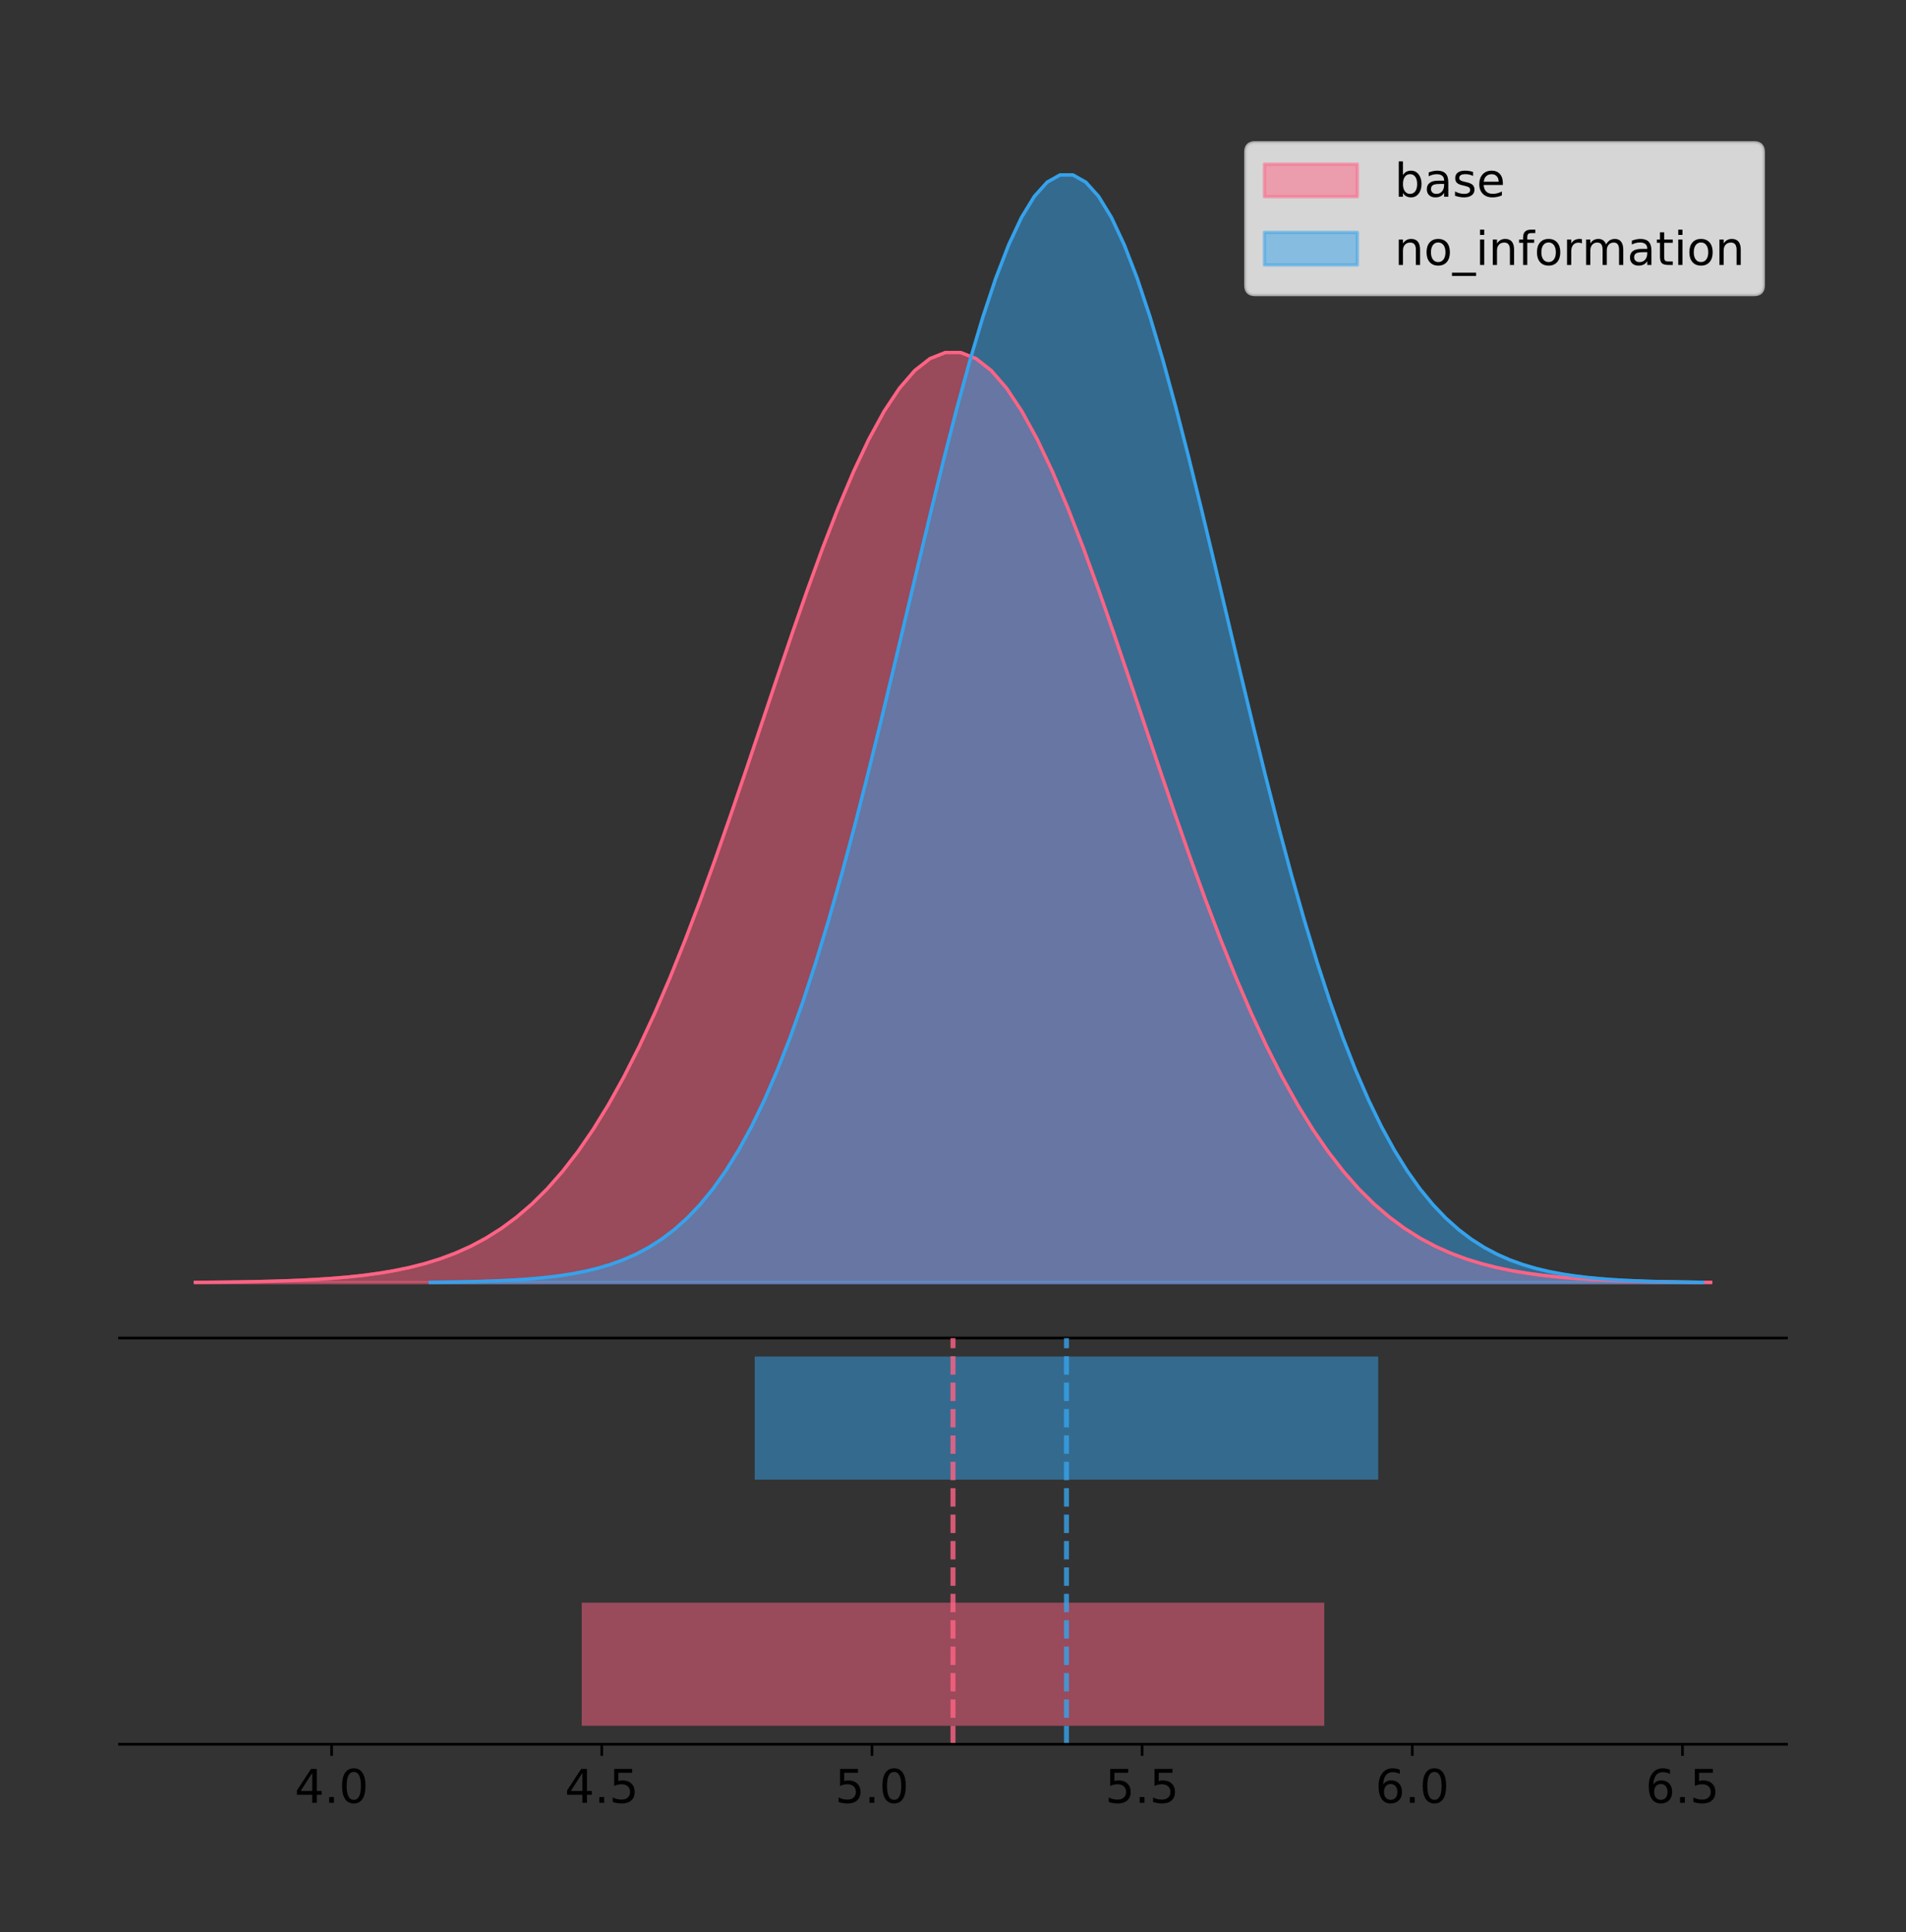 <?xml version="1.0" encoding="utf-8" standalone="no"?>
<!DOCTYPE svg PUBLIC "-//W3C//DTD SVG 1.1//EN"
  "http://www.w3.org/Graphics/SVG/1.1/DTD/svg11.dtd">
<!-- Created with matplotlib (https://matplotlib.org/) -->
<svg height="581.789pt" version="1.1" viewBox="0 0 574.2 581.789" width="574.2pt" xmlns="http://www.w3.org/2000/svg" xmlns:xlink="http://www.w3.org/1999/xlink">
 <rect x="0" y="0" width="574.2" height="581.789" fill="#333333" stroke="none"/>
 <defs>
  <style type="text/css">
*{stroke-linecap:butt;stroke-linejoin:round;}
  </style>
 </defs>
 <g id="figure_1">
  <g id="patch_1">
   <path d="M 0 581.789 
L 574.2 581.789 
L 574.2 0 
L 0 0 
z
" style="fill:none;"/>
  </g>
  <g id="axes_1">
   <g id="patch_2">
    <path d="M 36 402.93 
L 538.2 402.93 
L 538.2 36 
L 36 36 
z
" style="fill:none;"/>
   </g>
   <g id="PolyCollection_1">
    <defs>
     <path d="M 58.827 -195.538 
L 58.827 -195.632 
L 63.439 -195.668 
L 68.05 -195.715 
L 72.662 -195.779 
L 77.274 -195.863 
L 81.885 -195.974 
L 86.497 -196.119 
L 91.108 -196.308 
L 95.72 -196.551 
L 100.331 -196.862 
L 104.943 -197.257 
L 109.555 -197.756 
L 114.166 -198.38 
L 118.778 -199.157 
L 123.389 -200.116 
L 128.001 -201.292 
L 132.612 -202.722 
L 137.224 -204.449 
L 141.836 -206.52 
L 146.447 -208.984 
L 151.059 -211.894 
L 155.67 -215.304 
L 160.282 -219.27 
L 164.893 -223.846 
L 169.505 -229.084 
L 174.117 -235.032 
L 178.728 -241.733 
L 183.34 -249.219 
L 187.951 -257.512 
L 192.563 -266.621 
L 197.174 -276.538 
L 201.786 -287.238 
L 206.398 -298.675 
L 211.009 -310.784 
L 215.621 -323.476 
L 220.232 -336.642 
L 224.844 -350.149 
L 229.455 -363.847 
L 234.067 -377.566 
L 238.679 -391.122 
L 243.29 -404.32 
L 247.902 -416.958 
L 252.513 -428.832 
L 257.125 -439.743 
L 261.736 -449.501 
L 266.348 -457.93 
L 270.96 -464.874 
L 275.571 -470.202 
L 280.183 -473.813 
L 284.794 -475.636 
L 289.406 -475.636 
L 294.017 -473.813 
L 298.629 -470.202 
L 303.24 -464.874 
L 307.852 -457.93 
L 312.464 -449.501 
L 317.075 -439.743 
L 321.687 -428.832 
L 326.298 -416.958 
L 330.91 -404.32 
L 335.521 -391.122 
L 340.133 -377.566 
L 344.745 -363.847 
L 349.356 -350.149 
L 353.968 -336.642 
L 358.579 -323.476 
L 363.191 -310.784 
L 367.802 -298.675 
L 372.414 -287.238 
L 377.026 -276.538 
L 381.637 -266.621 
L 386.249 -257.512 
L 390.86 -249.219 
L 395.472 -241.733 
L 400.083 -235.032 
L 404.695 -229.084 
L 409.307 -223.846 
L 413.918 -219.27 
L 418.53 -215.304 
L 423.141 -211.894 
L 427.753 -208.984 
L 432.364 -206.52 
L 436.976 -204.449 
L 441.588 -202.722 
L 446.199 -201.292 
L 450.811 -200.116 
L 455.422 -199.157 
L 460.034 -198.38 
L 464.645 -197.756 
L 469.257 -197.257 
L 473.869 -196.862 
L 478.48 -196.551 
L 483.092 -196.308 
L 487.703 -196.119 
L 492.315 -195.974 
L 496.926 -195.863 
L 501.538 -195.779 
L 506.15 -195.715 
L 510.761 -195.668 
L 515.373 -195.632 
L 515.373 -195.538 
L 515.373 -195.538 
L 510.761 -195.538 
L 506.15 -195.538 
L 501.538 -195.538 
L 496.926 -195.538 
L 492.315 -195.538 
L 487.703 -195.538 
L 483.092 -195.538 
L 478.48 -195.538 
L 473.869 -195.538 
L 469.257 -195.538 
L 464.645 -195.538 
L 460.034 -195.538 
L 455.422 -195.538 
L 450.811 -195.538 
L 446.199 -195.538 
L 441.588 -195.538 
L 436.976 -195.538 
L 432.364 -195.538 
L 427.753 -195.538 
L 423.141 -195.538 
L 418.53 -195.538 
L 413.918 -195.538 
L 409.307 -195.538 
L 404.695 -195.538 
L 400.083 -195.538 
L 395.472 -195.538 
L 390.86 -195.538 
L 386.249 -195.538 
L 381.637 -195.538 
L 377.026 -195.538 
L 372.414 -195.538 
L 367.802 -195.538 
L 363.191 -195.538 
L 358.579 -195.538 
L 353.968 -195.538 
L 349.356 -195.538 
L 344.745 -195.538 
L 340.133 -195.538 
L 335.521 -195.538 
L 330.91 -195.538 
L 326.298 -195.538 
L 321.687 -195.538 
L 317.075 -195.538 
L 312.464 -195.538 
L 307.852 -195.538 
L 303.24 -195.538 
L 298.629 -195.538 
L 294.017 -195.538 
L 289.406 -195.538 
L 284.794 -195.538 
L 280.183 -195.538 
L 275.571 -195.538 
L 270.96 -195.538 
L 266.348 -195.538 
L 261.736 -195.538 
L 257.125 -195.538 
L 252.513 -195.538 
L 247.902 -195.538 
L 243.29 -195.538 
L 238.679 -195.538 
L 234.067 -195.538 
L 229.455 -195.538 
L 224.844 -195.538 
L 220.232 -195.538 
L 215.621 -195.538 
L 211.009 -195.538 
L 206.398 -195.538 
L 201.786 -195.538 
L 197.174 -195.538 
L 192.563 -195.538 
L 187.951 -195.538 
L 183.34 -195.538 
L 178.728 -195.538 
L 174.117 -195.538 
L 169.505 -195.538 
L 164.893 -195.538 
L 160.282 -195.538 
L 155.67 -195.538 
L 151.059 -195.538 
L 146.447 -195.538 
L 141.836 -195.538 
L 137.224 -195.538 
L 132.612 -195.538 
L 128.001 -195.538 
L 123.389 -195.538 
L 118.778 -195.538 
L 114.166 -195.538 
L 109.555 -195.538 
L 104.943 -195.538 
L 100.331 -195.538 
L 95.72 -195.538 
L 91.108 -195.538 
L 86.497 -195.538 
L 81.885 -195.538 
L 77.274 -195.538 
L 72.662 -195.538 
L 68.05 -195.538 
L 63.439 -195.538 
L 58.827 -195.538 
z
" id="ma5f00e150c" style="stroke:#ff6384;stroke-opacity:0.5;"/>
    </defs>
    <g clip-path="url(#p3626a27793)">
     <use style="fill:#ff6384;fill-opacity:0.5;stroke:#ff6384;stroke-opacity:0.5;" x="0" xlink:href="#ma5f00e150c" y="581.789"/>
    </g>
   </g>
   <g id="PolyCollection_2">
    <defs>
     <path d="M 129.606 -195.538 
L 129.606 -195.65 
L 133.478 -195.692 
L 137.351 -195.749 
L 141.223 -195.825 
L 145.095 -195.925 
L 148.967 -196.058 
L 152.84 -196.23 
L 156.712 -196.455 
L 160.584 -196.744 
L 164.457 -197.115 
L 168.329 -197.585 
L 172.201 -198.179 
L 176.073 -198.923 
L 179.946 -199.848 
L 183.818 -200.99 
L 187.69 -202.39 
L 191.563 -204.093 
L 195.435 -206.151 
L 199.307 -208.617 
L 203.18 -211.552 
L 207.052 -215.017 
L 210.924 -219.078 
L 214.796 -223.801 
L 218.669 -229.25 
L 222.541 -235.488 
L 226.413 -242.572 
L 230.286 -250.552 
L 234.158 -259.468 
L 238.03 -269.344 
L 241.902 -280.192 
L 245.775 -292.002 
L 249.647 -304.744 
L 253.519 -318.365 
L 257.392 -332.786 
L 261.264 -347.901 
L 265.136 -363.58 
L 269.008 -379.667 
L 272.881 -395.98 
L 276.753 -412.318 
L 280.625 -428.462 
L 284.498 -444.18 
L 288.37 -459.23 
L 292.242 -473.372 
L 296.114 -486.366 
L 299.987 -497.987 
L 303.859 -508.025 
L 307.731 -516.294 
L 311.604 -522.64 
L 315.476 -526.94 
L 319.348 -529.111 
L 323.22 -529.111 
L 327.093 -526.94 
L 330.965 -522.64 
L 334.837 -516.294 
L 338.71 -508.025 
L 342.582 -497.987 
L 346.454 -486.366 
L 350.327 -473.372 
L 354.199 -459.23 
L 358.071 -444.18 
L 361.943 -428.462 
L 365.816 -412.318 
L 369.688 -395.98 
L 373.56 -379.667 
L 377.433 -363.58 
L 381.305 -347.901 
L 385.177 -332.786 
L 389.049 -318.365 
L 392.922 -304.744 
L 396.794 -292.002 
L 400.666 -280.192 
L 404.539 -269.344 
L 408.411 -259.468 
L 412.283 -250.552 
L 416.155 -242.572 
L 420.028 -235.488 
L 423.9 -229.25 
L 427.772 -223.801 
L 431.645 -219.078 
L 435.517 -215.017 
L 439.389 -211.552 
L 443.261 -208.617 
L 447.134 -206.151 
L 451.006 -204.093 
L 454.878 -202.39 
L 458.751 -200.99 
L 462.623 -199.848 
L 466.495 -198.923 
L 470.367 -198.179 
L 474.24 -197.585 
L 478.112 -197.115 
L 481.984 -196.744 
L 485.857 -196.455 
L 489.729 -196.23 
L 493.601 -196.058 
L 497.473 -195.925 
L 501.346 -195.825 
L 505.218 -195.749 
L 509.09 -195.692 
L 512.963 -195.65 
L 512.963 -195.538 
L 512.963 -195.538 
L 509.09 -195.538 
L 505.218 -195.538 
L 501.346 -195.538 
L 497.473 -195.538 
L 493.601 -195.538 
L 489.729 -195.538 
L 485.857 -195.538 
L 481.984 -195.538 
L 478.112 -195.538 
L 474.24 -195.538 
L 470.367 -195.538 
L 466.495 -195.538 
L 462.623 -195.538 
L 458.751 -195.538 
L 454.878 -195.538 
L 451.006 -195.538 
L 447.134 -195.538 
L 443.261 -195.538 
L 439.389 -195.538 
L 435.517 -195.538 
L 431.645 -195.538 
L 427.772 -195.538 
L 423.9 -195.538 
L 420.028 -195.538 
L 416.155 -195.538 
L 412.283 -195.538 
L 408.411 -195.538 
L 404.539 -195.538 
L 400.666 -195.538 
L 396.794 -195.538 
L 392.922 -195.538 
L 389.049 -195.538 
L 385.177 -195.538 
L 381.305 -195.538 
L 377.433 -195.538 
L 373.56 -195.538 
L 369.688 -195.538 
L 365.816 -195.538 
L 361.943 -195.538 
L 358.071 -195.538 
L 354.199 -195.538 
L 350.327 -195.538 
L 346.454 -195.538 
L 342.582 -195.538 
L 338.71 -195.538 
L 334.837 -195.538 
L 330.965 -195.538 
L 327.093 -195.538 
L 323.22 -195.538 
L 319.348 -195.538 
L 315.476 -195.538 
L 311.604 -195.538 
L 307.731 -195.538 
L 303.859 -195.538 
L 299.987 -195.538 
L 296.114 -195.538 
L 292.242 -195.538 
L 288.37 -195.538 
L 284.498 -195.538 
L 280.625 -195.538 
L 276.753 -195.538 
L 272.881 -195.538 
L 269.008 -195.538 
L 265.136 -195.538 
L 261.264 -195.538 
L 257.392 -195.538 
L 253.519 -195.538 
L 249.647 -195.538 
L 245.775 -195.538 
L 241.902 -195.538 
L 238.03 -195.538 
L 234.158 -195.538 
L 230.286 -195.538 
L 226.413 -195.538 
L 222.541 -195.538 
L 218.669 -195.538 
L 214.796 -195.538 
L 210.924 -195.538 
L 207.052 -195.538 
L 203.18 -195.538 
L 199.307 -195.538 
L 195.435 -195.538 
L 191.563 -195.538 
L 187.69 -195.538 
L 183.818 -195.538 
L 179.946 -195.538 
L 176.073 -195.538 
L 172.201 -195.538 
L 168.329 -195.538 
L 164.457 -195.538 
L 160.584 -195.538 
L 156.712 -195.538 
L 152.84 -195.538 
L 148.967 -195.538 
L 145.095 -195.538 
L 141.223 -195.538 
L 137.351 -195.538 
L 133.478 -195.538 
L 129.606 -195.538 
z
" id="m62c526ff51" style="stroke:#36a2eb;stroke-opacity:0.5;"/>
    </defs>
    <g clip-path="url(#p3626a27793)">
     <use style="fill:#36a2eb;fill-opacity:0.5;stroke:#36a2eb;stroke-opacity:0.5;" x="0" xlink:href="#m62c526ff51" y="581.789"/>
    </g>
   </g>
   <g id="line2d_1">
    <path clip-path="url(#p3626a27793)" d="M 58.827 386.157 
L 63.439 386.122 
L 68.05 386.074 
L 72.662 386.011 
L 77.274 385.926 
L 81.885 385.815 
L 86.497 385.67 
L 91.108 385.481 
L 95.72 385.238 
L 100.331 384.927 
L 104.943 384.532 
L 109.555 384.034 
L 114.166 383.409 
L 118.778 382.632 
L 123.389 381.673 
L 128.001 380.498 
L 132.612 379.067 
L 137.224 377.34 
L 141.836 375.269 
L 146.447 372.805 
L 151.059 369.895 
L 155.67 366.485 
L 160.282 362.519 
L 164.893 357.944 
L 169.505 352.706 
L 174.117 346.757 
L 178.728 340.056 
L 183.34 332.57 
L 187.951 324.277 
L 192.563 315.168 
L 197.174 305.251 
L 201.786 294.552 
L 206.398 283.115 
L 211.009 271.006 
L 215.621 258.313 
L 220.232 245.148 
L 224.844 231.64 
L 229.455 217.942 
L 234.067 204.223 
L 238.679 190.667 
L 243.29 177.469 
L 247.902 164.832 
L 252.513 152.957 
L 257.125 142.046 
L 261.736 132.288 
L 266.348 123.86 
L 270.96 116.916 
L 275.571 111.587 
L 280.183 107.977 
L 284.794 106.154 
L 289.406 106.154 
L 294.017 107.977 
L 298.629 111.587 
L 303.24 116.916 
L 307.852 123.86 
L 312.464 132.288 
L 317.075 142.046 
L 321.687 152.957 
L 326.298 164.832 
L 330.91 177.469 
L 335.521 190.667 
L 340.133 204.223 
L 344.745 217.942 
L 349.356 231.64 
L 353.968 245.148 
L 358.579 258.313 
L 363.191 271.006 
L 367.802 283.115 
L 372.414 294.552 
L 377.026 305.251 
L 381.637 315.168 
L 386.249 324.277 
L 390.86 332.57 
L 395.472 340.056 
L 400.083 346.757 
L 404.695 352.706 
L 409.307 357.944 
L 413.918 362.519 
L 418.53 366.485 
L 423.141 369.895 
L 427.753 372.805 
L 432.364 375.269 
L 436.976 377.34 
L 441.588 379.067 
L 446.199 380.498 
L 450.811 381.673 
L 455.422 382.632 
L 460.034 383.409 
L 464.645 384.034 
L 469.257 384.532 
L 473.869 384.927 
L 478.48 385.238 
L 483.092 385.481 
L 487.703 385.67 
L 492.315 385.815 
L 496.926 385.926 
L 501.538 386.011 
L 506.15 386.074 
L 510.761 386.122 
L 515.373 386.157 
" style="fill:none;stroke:#ff6384;stroke-linecap:square;"/>
   </g>
   <g id="line2d_2">
    <path clip-path="url(#p3626a27793)" d="M 129.606 386.139 
L 133.478 386.097 
L 137.351 386.04 
L 141.223 385.965 
L 145.095 385.864 
L 148.967 385.732 
L 152.84 385.559 
L 156.712 385.334 
L 160.584 385.045 
L 164.457 384.675 
L 168.329 384.204 
L 172.201 383.61 
L 176.073 382.867 
L 179.946 381.941 
L 183.818 380.799 
L 187.69 379.399 
L 191.563 377.696 
L 195.435 375.639 
L 199.307 373.172 
L 203.18 370.238 
L 207.052 366.772 
L 210.924 362.711 
L 214.796 357.989 
L 218.669 352.539 
L 222.541 346.301 
L 226.413 339.217 
L 230.286 331.237 
L 234.158 322.322 
L 238.03 312.445 
L 241.902 301.597 
L 245.775 289.787 
L 249.647 277.045 
L 253.519 263.424 
L 257.392 249.004 
L 261.264 233.888 
L 265.136 218.209 
L 269.008 202.123 
L 272.881 185.809 
L 276.753 169.471 
L 280.625 153.327 
L 284.498 137.61 
L 288.37 122.559 
L 292.242 108.418 
L 296.114 95.423 
L 299.987 83.803 
L 303.859 73.765 
L 307.731 65.495 
L 311.604 59.15 
L 315.476 54.85 
L 319.348 52.679 
L 323.22 52.679 
L 327.093 54.85 
L 330.965 59.15 
L 334.837 65.495 
L 338.71 73.765 
L 342.582 83.803 
L 346.454 95.423 
L 350.327 108.418 
L 354.199 122.559 
L 358.071 137.61 
L 361.943 153.327 
L 365.816 169.471 
L 369.688 185.809 
L 373.56 202.123 
L 377.433 218.209 
L 381.305 233.888 
L 385.177 249.004 
L 389.049 263.424 
L 392.922 277.045 
L 396.794 289.787 
L 400.666 301.597 
L 404.539 312.445 
L 408.411 322.322 
L 412.283 331.237 
L 416.155 339.217 
L 420.028 346.301 
L 423.9 352.539 
L 427.772 357.989 
L 431.645 362.711 
L 435.517 366.772 
L 439.389 370.238 
L 443.261 373.172 
L 447.134 375.639 
L 451.006 377.696 
L 454.878 379.399 
L 458.751 380.799 
L 462.623 381.941 
L 466.495 382.867 
L 470.367 383.61 
L 474.24 384.204 
L 478.112 384.675 
L 481.984 385.045 
L 485.857 385.334 
L 489.729 385.559 
L 493.601 385.732 
L 497.473 385.864 
L 501.346 385.965 
L 505.218 386.04 
L 509.09 386.097 
L 512.963 386.139 
" style="fill:none;stroke:#36a2eb;stroke-linecap:square;"/>
   </g>
   <g id="patch_3">
    <path d="M 36 402.93 
L 538.2 402.93 
" style="fill:none;stroke:#000000;stroke-linecap:square;stroke-linejoin:miter;stroke-width:0.8;"/>
   </g>
   <g id="legend_1">
    <g id="patch_4">
     <path d="M 378.119 88.688 
L 528.4 88.688 
Q 531.2 88.688 531.2 85.888 
L 531.2 45.8 
Q 531.2 43 528.4 43 
L 378.119 43 
Q 375.319 43 375.319 45.8 
L 375.319 85.888 
Q 375.319 88.688 378.119 88.688 
z
" style="fill:#ffffff;opacity:0.8;stroke:#cccccc;stroke-linejoin:miter;"/>
    </g>
    <g id="patch_5">
     <path d="M 380.919 59.238 
L 408.919 59.238 
L 408.919 49.438 
L 380.919 49.438 
z
" style="fill:#ff6384;opacity:0.5;stroke:#ff6384;stroke-linejoin:miter;"/>
    </g>
    <g id="text_1">
     <!-- base -->
     <defs>
      <path d="M 48.688 27.297 
Q 48.688 37.203 44.609 42.844 
Q 40.531 48.484 33.406 48.484 
Q 26.266 48.484 22.188 42.844 
Q 18.109 37.203 18.109 27.297 
Q 18.109 17.391 22.188 11.75 
Q 26.266 6.109 33.406 6.109 
Q 40.531 6.109 44.609 11.75 
Q 48.688 17.391 48.688 27.297 
z
M 18.109 46.391 
Q 20.953 51.266 25.266 53.625 
Q 29.594 56 35.594 56 
Q 45.562 56 51.781 48.094 
Q 58.016 40.188 58.016 27.297 
Q 58.016 14.406 51.781 6.484 
Q 45.562 -1.422 35.594 -1.422 
Q 29.594 -1.422 25.266 0.953 
Q 20.953 3.328 18.109 8.203 
L 18.109 0 
L 9.078 0 
L 9.078 75.984 
L 18.109 75.984 
z
" id="DejaVuSans-98"/>
      <path d="M 34.281 27.484 
Q 23.391 27.484 19.188 25 
Q 14.984 22.516 14.984 16.5 
Q 14.984 11.719 18.141 8.906 
Q 21.297 6.109 26.703 6.109 
Q 34.188 6.109 38.703 11.406 
Q 43.219 16.703 43.219 25.484 
L 43.219 27.484 
z
M 52.203 31.203 
L 52.203 0 
L 43.219 0 
L 43.219 8.297 
Q 40.141 3.328 35.547 0.953 
Q 30.953 -1.422 24.312 -1.422 
Q 15.922 -1.422 10.953 3.297 
Q 6 8.016 6 15.922 
Q 6 25.141 12.172 29.828 
Q 18.359 34.516 30.609 34.516 
L 43.219 34.516 
L 43.219 35.406 
Q 43.219 41.609 39.141 45 
Q 35.062 48.391 27.688 48.391 
Q 23 48.391 18.547 47.266 
Q 14.109 46.141 10.016 43.891 
L 10.016 52.203 
Q 14.938 54.109 19.578 55.047 
Q 24.219 56 28.609 56 
Q 40.484 56 46.344 49.844 
Q 52.203 43.703 52.203 31.203 
z
" id="DejaVuSans-97"/>
      <path d="M 44.281 53.078 
L 44.281 44.578 
Q 40.484 46.531 36.375 47.5 
Q 32.281 48.484 27.875 48.484 
Q 21.188 48.484 17.844 46.438 
Q 14.5 44.391 14.5 40.281 
Q 14.5 37.156 16.891 35.375 
Q 19.281 33.594 26.516 31.984 
L 29.594 31.297 
Q 39.156 29.25 43.188 25.516 
Q 47.219 21.781 47.219 15.094 
Q 47.219 7.469 41.188 3.016 
Q 35.156 -1.422 24.609 -1.422 
Q 20.219 -1.422 15.453 -0.562 
Q 10.688 0.297 5.422 2 
L 5.422 11.281 
Q 10.406 8.688 15.234 7.391 
Q 20.062 6.109 24.812 6.109 
Q 31.156 6.109 34.562 8.281 
Q 37.984 10.453 37.984 14.406 
Q 37.984 18.062 35.516 20.016 
Q 33.062 21.969 24.703 23.781 
L 21.578 24.516 
Q 13.234 26.266 9.516 29.906 
Q 5.812 33.547 5.812 39.891 
Q 5.812 47.609 11.281 51.797 
Q 16.75 56 26.812 56 
Q 31.781 56 36.172 55.266 
Q 40.578 54.547 44.281 53.078 
z
" id="DejaVuSans-115"/>
      <path d="M 56.203 29.594 
L 56.203 25.203 
L 14.891 25.203 
Q 15.484 15.922 20.484 11.062 
Q 25.484 6.203 34.422 6.203 
Q 39.594 6.203 44.453 7.469 
Q 49.312 8.734 54.109 11.281 
L 54.109 2.781 
Q 49.266 0.734 44.188 -0.344 
Q 39.109 -1.422 33.891 -1.422 
Q 20.797 -1.422 13.156 6.188 
Q 5.516 13.812 5.516 26.812 
Q 5.516 40.234 12.766 48.109 
Q 20.016 56 32.328 56 
Q 43.359 56 49.781 48.891 
Q 56.203 41.797 56.203 29.594 
z
M 47.219 32.234 
Q 47.125 39.594 43.094 43.984 
Q 39.062 48.391 32.422 48.391 
Q 24.906 48.391 20.391 44.141 
Q 15.875 39.891 15.188 32.172 
z
" id="DejaVuSans-101"/>
     </defs>
     <g transform="translate(420.119 59.238)scale(0.14 -0.14)">
      <use xlink:href="#DejaVuSans-98"/>
      <use x="63.477" xlink:href="#DejaVuSans-97"/>
      <use x="124.756" xlink:href="#DejaVuSans-115"/>
      <use x="176.855" xlink:href="#DejaVuSans-101"/>
     </g>
    </g>
    <g id="patch_6">
     <path d="M 380.919 79.787 
L 408.919 79.787 
L 408.919 69.987 
L 380.919 69.987 
z
" style="fill:#36a2eb;opacity:0.5;stroke:#36a2eb;stroke-linejoin:miter;"/>
    </g>
    <g id="text_2">
     <!-- no_information -->
     <defs>
      <path d="M 54.891 33.016 
L 54.891 0 
L 45.906 0 
L 45.906 32.719 
Q 45.906 40.484 42.875 44.328 
Q 39.844 48.188 33.797 48.188 
Q 26.516 48.188 22.312 43.547 
Q 18.109 38.922 18.109 30.906 
L 18.109 0 
L 9.078 0 
L 9.078 54.688 
L 18.109 54.688 
L 18.109 46.188 
Q 21.344 51.125 25.703 53.562 
Q 30.078 56 35.797 56 
Q 45.219 56 50.047 50.172 
Q 54.891 44.344 54.891 33.016 
z
" id="DejaVuSans-110"/>
      <path d="M 30.609 48.391 
Q 23.391 48.391 19.188 42.75 
Q 14.984 37.109 14.984 27.297 
Q 14.984 17.484 19.156 11.844 
Q 23.344 6.203 30.609 6.203 
Q 37.797 6.203 41.984 11.859 
Q 46.188 17.531 46.188 27.297 
Q 46.188 37.016 41.984 42.703 
Q 37.797 48.391 30.609 48.391 
z
M 30.609 56 
Q 42.328 56 49.016 48.375 
Q 55.719 40.766 55.719 27.297 
Q 55.719 13.875 49.016 6.219 
Q 42.328 -1.422 30.609 -1.422 
Q 18.844 -1.422 12.172 6.219 
Q 5.516 13.875 5.516 27.297 
Q 5.516 40.766 12.172 48.375 
Q 18.844 56 30.609 56 
z
" id="DejaVuSans-111"/>
      <path d="M 50.984 -16.609 
L 50.984 -23.578 
L -0.984 -23.578 
L -0.984 -16.609 
z
" id="DejaVuSans-95"/>
      <path d="M 9.422 54.688 
L 18.406 54.688 
L 18.406 0 
L 9.422 0 
z
M 9.422 75.984 
L 18.406 75.984 
L 18.406 64.594 
L 9.422 64.594 
z
" id="DejaVuSans-105"/>
      <path d="M 37.109 75.984 
L 37.109 68.5 
L 28.516 68.5 
Q 23.688 68.5 21.797 66.547 
Q 19.922 64.594 19.922 59.516 
L 19.922 54.688 
L 34.719 54.688 
L 34.719 47.703 
L 19.922 47.703 
L 19.922 0 
L 10.891 0 
L 10.891 47.703 
L 2.297 47.703 
L 2.297 54.688 
L 10.891 54.688 
L 10.891 58.5 
Q 10.891 67.625 15.141 71.797 
Q 19.391 75.984 28.609 75.984 
z
" id="DejaVuSans-102"/>
      <path d="M 41.109 46.297 
Q 39.594 47.172 37.812 47.578 
Q 36.031 48 33.891 48 
Q 26.266 48 22.188 43.047 
Q 18.109 38.094 18.109 28.812 
L 18.109 0 
L 9.078 0 
L 9.078 54.688 
L 18.109 54.688 
L 18.109 46.188 
Q 20.953 51.172 25.484 53.578 
Q 30.031 56 36.531 56 
Q 37.453 56 38.578 55.875 
Q 39.703 55.766 41.062 55.516 
z
" id="DejaVuSans-114"/>
      <path d="M 52 44.188 
Q 55.375 50.25 60.062 53.125 
Q 64.75 56 71.094 56 
Q 79.641 56 84.281 50.016 
Q 88.922 44.047 88.922 33.016 
L 88.922 0 
L 79.891 0 
L 79.891 32.719 
Q 79.891 40.578 77.094 44.375 
Q 74.312 48.188 68.609 48.188 
Q 61.625 48.188 57.562 43.547 
Q 53.516 38.922 53.516 30.906 
L 53.516 0 
L 44.484 0 
L 44.484 32.719 
Q 44.484 40.625 41.703 44.406 
Q 38.922 48.188 33.109 48.188 
Q 26.219 48.188 22.156 43.531 
Q 18.109 38.875 18.109 30.906 
L 18.109 0 
L 9.078 0 
L 9.078 54.688 
L 18.109 54.688 
L 18.109 46.188 
Q 21.188 51.219 25.484 53.609 
Q 29.781 56 35.688 56 
Q 41.656 56 45.828 52.969 
Q 50 49.953 52 44.188 
z
" id="DejaVuSans-109"/>
      <path d="M 18.312 70.219 
L 18.312 54.688 
L 36.812 54.688 
L 36.812 47.703 
L 18.312 47.703 
L 18.312 18.016 
Q 18.312 11.328 20.141 9.422 
Q 21.969 7.516 27.594 7.516 
L 36.812 7.516 
L 36.812 0 
L 27.594 0 
Q 17.188 0 13.234 3.875 
Q 9.281 7.766 9.281 18.016 
L 9.281 47.703 
L 2.688 47.703 
L 2.688 54.688 
L 9.281 54.688 
L 9.281 70.219 
z
" id="DejaVuSans-116"/>
     </defs>
     <g transform="translate(420.119 79.787)scale(0.14 -0.14)">
      <use xlink:href="#DejaVuSans-110"/>
      <use x="63.379" xlink:href="#DejaVuSans-111"/>
      <use x="124.561" xlink:href="#DejaVuSans-95"/>
      <use x="174.561" xlink:href="#DejaVuSans-105"/>
      <use x="202.344" xlink:href="#DejaVuSans-110"/>
      <use x="265.723" xlink:href="#DejaVuSans-102"/>
      <use x="300.928" xlink:href="#DejaVuSans-111"/>
      <use x="362.109" xlink:href="#DejaVuSans-114"/>
      <use x="403.207" xlink:href="#DejaVuSans-109"/>
      <use x="500.619" xlink:href="#DejaVuSans-97"/>
      <use x="561.898" xlink:href="#DejaVuSans-116"/>
      <use x="601.107" xlink:href="#DejaVuSans-105"/>
      <use x="628.891" xlink:href="#DejaVuSans-111"/>
      <use x="690.072" xlink:href="#DejaVuSans-110"/>
     </g>
    </g>
   </g>
  </g>
  <g id="axes_2">
   <g id="patch_7">
    <path d="M 36 525.24 
L 538.2 525.24 
L 538.2 402.93 
L 36 402.93 
z
" style="fill:none;"/>
   </g>
   <g id="patch_8">
    <path clip-path="url(#p90ce59cb9f)" d="M 175.246 519.68 
L 398.954 519.68 
L 398.954 482.617 
L 175.246 482.617 
z
" style="fill:#ff6384;opacity:0.5;"/>
   </g>
   <g id="patch_9">
    <path clip-path="url(#p90ce59cb9f)" d="M 227.362 445.553 
L 415.207 445.553 
L 415.207 408.49 
L 227.362 408.49 
z
" style="fill:#36a2eb;opacity:0.5;"/>
   </g>
   <g id="matplotlib.axis_1">
    <g id="xtick_1">
     <g id="line2d_3">
      <defs>
       <path d="M 0 0 
L 0 3.5 
" id="mf92e7c7f25" style="stroke:#000000;stroke-width:0.8;"/>
      </defs>
      <g>
       <use style="stroke:#000000;stroke-width:0.8;" x="99.9" xlink:href="#mf92e7c7f25" y="525.24"/>
      </g>
     </g>
     <g id="text_3">
      <!-- 4.0 -->
      <defs>
       <path d="M 37.797 64.312 
L 12.891 25.391 
L 37.797 25.391 
z
M 35.203 72.906 
L 47.609 72.906 
L 47.609 25.391 
L 58.016 25.391 
L 58.016 17.188 
L 47.609 17.188 
L 47.609 0 
L 37.797 0 
L 37.797 17.188 
L 4.891 17.188 
L 4.891 26.703 
z
" id="DejaVuSans-52"/>
       <path d="M 10.688 12.406 
L 21 12.406 
L 21 0 
L 10.688 0 
z
" id="DejaVuSans-46"/>
       <path d="M 31.781 66.406 
Q 24.172 66.406 20.328 58.906 
Q 16.5 51.422 16.5 36.375 
Q 16.5 21.391 20.328 13.891 
Q 24.172 6.391 31.781 6.391 
Q 39.453 6.391 43.281 13.891 
Q 47.125 21.391 47.125 36.375 
Q 47.125 51.422 43.281 58.906 
Q 39.453 66.406 31.781 66.406 
z
M 31.781 74.219 
Q 44.047 74.219 50.516 64.516 
Q 56.984 54.828 56.984 36.375 
Q 56.984 17.969 50.516 8.266 
Q 44.047 -1.422 31.781 -1.422 
Q 19.531 -1.422 13.062 8.266 
Q 6.594 17.969 6.594 36.375 
Q 6.594 54.828 13.062 64.516 
Q 19.531 74.219 31.781 74.219 
z
" id="DejaVuSans-48"/>
      </defs>
      <g transform="translate(88.768 542.878)scale(0.14 -0.14)">
       <use xlink:href="#DejaVuSans-52"/>
       <use x="63.623" xlink:href="#DejaVuSans-46"/>
       <use x="95.41" xlink:href="#DejaVuSans-48"/>
      </g>
     </g>
    </g>
    <g id="xtick_2">
     <g id="line2d_4">
      <g>
       <use style="stroke:#000000;stroke-width:0.8;" x="181.291" xlink:href="#mf92e7c7f25" y="525.24"/>
      </g>
     </g>
     <g id="text_4">
      <!-- 4.5 -->
      <defs>
       <path d="M 10.797 72.906 
L 49.516 72.906 
L 49.516 64.594 
L 19.828 64.594 
L 19.828 46.734 
Q 21.969 47.469 24.109 47.828 
Q 26.266 48.188 28.422 48.188 
Q 40.625 48.188 47.75 41.5 
Q 54.891 34.812 54.891 23.391 
Q 54.891 11.625 47.562 5.094 
Q 40.234 -1.422 26.906 -1.422 
Q 22.312 -1.422 17.547 -0.641 
Q 12.797 0.141 7.719 1.703 
L 7.719 11.625 
Q 12.109 9.234 16.797 8.062 
Q 21.484 6.891 26.703 6.891 
Q 35.156 6.891 40.078 11.328 
Q 45.016 15.766 45.016 23.391 
Q 45.016 31 40.078 35.438 
Q 35.156 39.891 26.703 39.891 
Q 22.75 39.891 18.812 39.016 
Q 14.891 38.141 10.797 36.281 
z
" id="DejaVuSans-53"/>
      </defs>
      <g transform="translate(170.159 542.878)scale(0.14 -0.14)">
       <use xlink:href="#DejaVuSans-52"/>
       <use x="63.623" xlink:href="#DejaVuSans-46"/>
       <use x="95.41" xlink:href="#DejaVuSans-53"/>
      </g>
     </g>
    </g>
    <g id="xtick_3">
     <g id="line2d_5">
      <g>
       <use style="stroke:#000000;stroke-width:0.8;" x="262.683" xlink:href="#mf92e7c7f25" y="525.24"/>
      </g>
     </g>
     <g id="text_5">
      <!-- 5.0 -->
      <g transform="translate(251.55 542.878)scale(0.14 -0.14)">
       <use xlink:href="#DejaVuSans-53"/>
       <use x="63.623" xlink:href="#DejaVuSans-46"/>
       <use x="95.41" xlink:href="#DejaVuSans-48"/>
      </g>
     </g>
    </g>
    <g id="xtick_4">
     <g id="line2d_6">
      <g>
       <use style="stroke:#000000;stroke-width:0.8;" x="344.074" xlink:href="#mf92e7c7f25" y="525.24"/>
      </g>
     </g>
     <g id="text_6">
      <!-- 5.5 -->
      <g transform="translate(332.942 542.878)scale(0.14 -0.14)">
       <use xlink:href="#DejaVuSans-53"/>
       <use x="63.623" xlink:href="#DejaVuSans-46"/>
       <use x="95.41" xlink:href="#DejaVuSans-53"/>
      </g>
     </g>
    </g>
    <g id="xtick_5">
     <g id="line2d_7">
      <g>
       <use style="stroke:#000000;stroke-width:0.8;" x="425.465" xlink:href="#mf92e7c7f25" y="525.24"/>
      </g>
     </g>
     <g id="text_7">
      <!-- 6.0 -->
      <defs>
       <path d="M 33.016 40.375 
Q 26.375 40.375 22.484 35.828 
Q 18.609 31.297 18.609 23.391 
Q 18.609 15.531 22.484 10.953 
Q 26.375 6.391 33.016 6.391 
Q 39.656 6.391 43.531 10.953 
Q 47.406 15.531 47.406 23.391 
Q 47.406 31.297 43.531 35.828 
Q 39.656 40.375 33.016 40.375 
z
M 52.594 71.297 
L 52.594 62.312 
Q 48.875 64.062 45.094 64.984 
Q 41.312 65.922 37.594 65.922 
Q 27.828 65.922 22.672 59.328 
Q 17.531 52.734 16.797 39.406 
Q 19.672 43.656 24.016 45.922 
Q 28.375 48.188 33.594 48.188 
Q 44.578 48.188 50.953 41.516 
Q 57.328 34.859 57.328 23.391 
Q 57.328 12.156 50.688 5.359 
Q 44.047 -1.422 33.016 -1.422 
Q 20.359 -1.422 13.672 8.266 
Q 6.984 17.969 6.984 36.375 
Q 6.984 53.656 15.188 63.938 
Q 23.391 74.219 37.203 74.219 
Q 40.922 74.219 44.703 73.484 
Q 48.484 72.75 52.594 71.297 
z
" id="DejaVuSans-54"/>
      </defs>
      <g transform="translate(414.333 542.878)scale(0.14 -0.14)">
       <use xlink:href="#DejaVuSans-54"/>
       <use x="63.623" xlink:href="#DejaVuSans-46"/>
       <use x="95.41" xlink:href="#DejaVuSans-48"/>
      </g>
     </g>
    </g>
    <g id="xtick_6">
     <g id="line2d_8">
      <g>
       <use style="stroke:#000000;stroke-width:0.8;" x="506.856" xlink:href="#mf92e7c7f25" y="525.24"/>
      </g>
     </g>
     <g id="text_8">
      <!-- 6.5 -->
      <g transform="translate(495.724 542.878)scale(0.14 -0.14)">
       <use xlink:href="#DejaVuSans-54"/>
       <use x="63.623" xlink:href="#DejaVuSans-46"/>
       <use x="95.41" xlink:href="#DejaVuSans-53"/>
      </g>
     </g>
    </g>
   </g>
   <g id="line2d_9">
    <path clip-path="url(#p90ce59cb9f)" d="M 287.1 525.24 
L 287.1 402.93 
" style="fill:none;stroke:#ff6384;stroke-dasharray:5.55,2.4;stroke-dashoffset:0;stroke-opacity:0.8;stroke-width:1.5;"/>
   </g>
   <g id="line2d_10">
    <path clip-path="url(#p90ce59cb9f)" d="M 321.284 525.24 
L 321.284 402.93 
" style="fill:none;stroke:#36a2eb;stroke-dasharray:5.55,2.4;stroke-dashoffset:0;stroke-opacity:0.8;stroke-width:1.5;"/>
   </g>
   <g id="patch_10">
    <path d="M 36 525.24 
L 538.2 525.24 
" style="fill:none;stroke:#000000;stroke-linecap:square;stroke-linejoin:miter;stroke-width:0.8;"/>
   </g>
  </g>
 </g>
 <defs>
  <clipPath id="p3626a27793">
   <rect height="366.93" width="502.2" x="36" y="36"/>
  </clipPath>
  <clipPath id="p90ce59cb9f">
   <rect height="122.31" width="502.2" x="36" y="402.93"/>
  </clipPath>
 </defs>
</svg>

